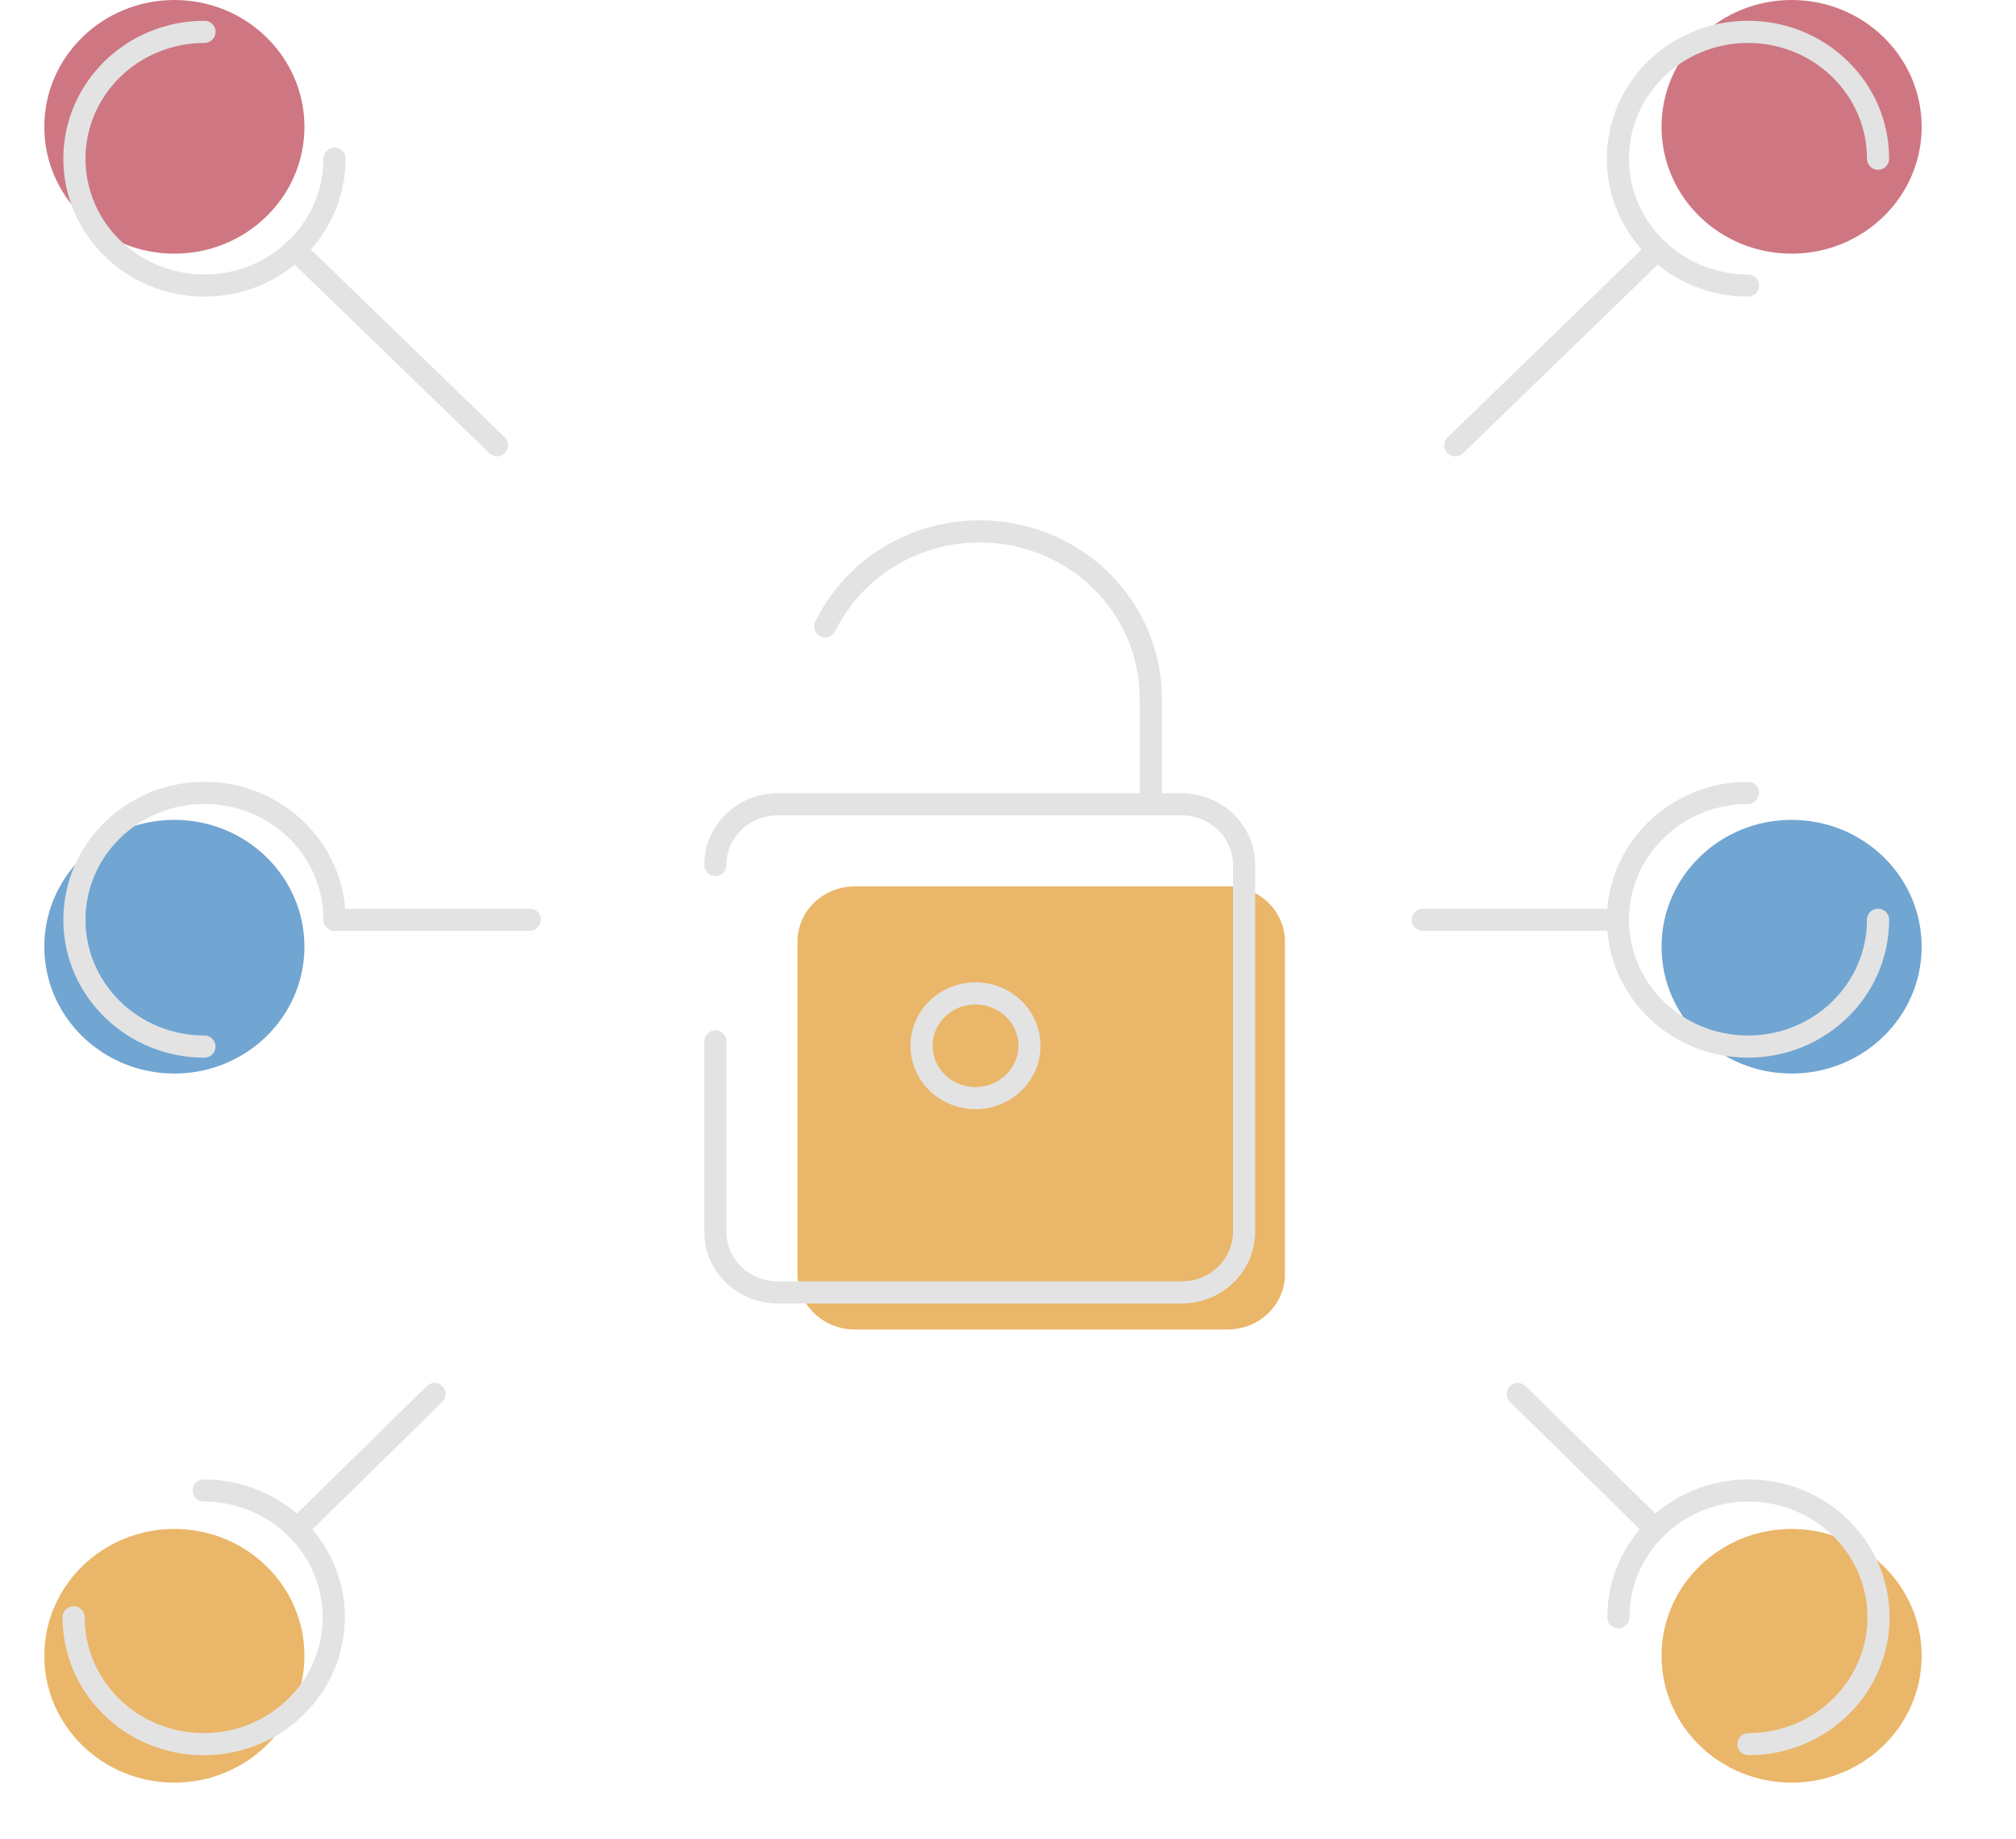 <svg width="91" height="83" viewBox="0 0 91 83" fill="none" xmlns="http://www.w3.org/2000/svg">
    <path d="M65.695 20.093L74.816 11.258" stroke="#E3E3E3" stroke-linecap="round" stroke-linejoin="round"/>
    <path d="M80.871 11.448C84.113 11.448 86.742 8.885 86.742 5.724C86.742 2.563 84.113 0 80.871 0C77.629 0 75 2.563 75 5.724C75 8.885 77.629 11.448 80.871 11.448Z" fill="#CE7783"/>
    <path d="M84.773 7.162C84.773 4 82.145 1.438 78.902 1.438C75.66 1.438 73.031 4 73.031 7.162C73.031 10.323 75.66 12.886 78.902 12.886" stroke="#E3E3E3" stroke-linecap="round" stroke-linejoin="round"/>
    <path d="M68.512 62.91L74.717 69.001" stroke="#E3E3E3" stroke-linecap="round" stroke-linejoin="round"/>
    <path d="M80.871 80.448C84.113 80.448 86.742 77.885 86.742 74.724C86.742 71.563 84.113 69 80.871 69C77.629 69 75 71.563 75 74.724C75 77.885 77.629 80.448 80.871 80.448Z" fill="#EAB669"/>
    <path d="M78.922 78.712C82.164 78.712 84.793 76.149 84.793 72.988C84.793 69.826 82.164 67.264 78.922 67.264C75.679 67.264 73.051 69.826 73.051 72.988" stroke="#E3E3E3" stroke-linecap="round" stroke-linejoin="round"/>
    <path d="M22.436 20.093L13.312 11.258" stroke="#E3E3E3" stroke-linecap="round" stroke-linejoin="round"/>
    <path d="M7.871 11.448C11.113 11.448 13.742 8.885 13.742 5.724C13.742 2.563 11.113 0 7.871 0C4.629 0 2 2.563 2 5.724C2 8.885 4.629 11.448 7.871 11.448Z" fill="#CE7783"/>
    <path d="M15.101 7.162C15.101 10.323 12.473 12.886 9.23 12.886C5.988 12.886 3.359 10.323 3.359 7.162C3.359 4 5.988 1.438 9.23 1.438" stroke="#E3E3E3" stroke-linecap="round" stroke-linejoin="round"/>
    <path d="M19.615 62.91L13.406 69.001" stroke="#E3E3E3" stroke-linecap="round" stroke-linejoin="round"/>
    <path d="M7.871 80.448C11.113 80.448 13.742 77.885 13.742 74.724C13.742 71.563 11.113 69 7.871 69C4.629 69 2 71.563 2 74.724C2 77.885 4.629 80.448 7.871 80.448Z" fill="#EAB669"/>
    <path d="M3.324 72.988C3.324 76.149 5.953 78.712 9.195 78.712C12.438 78.712 15.066 76.149 15.066 72.988C15.066 69.826 12.438 67.264 9.195 67.264" stroke="#E3E3E3" stroke-linecap="round" stroke-linejoin="round"/>
    <path d="M64.223 41.508H73.029" stroke="#E3E3E3" stroke-linecap="round" stroke-linejoin="round"/>
    <path d="M80.871 48.448C84.113 48.448 86.742 45.886 86.742 42.724C86.742 39.563 84.113 37 80.871 37C77.629 37 75 39.563 75 42.724C75 45.886 77.629 48.448 80.871 48.448Z" fill="#71A5D2"/>
    <path d="M84.773 41.507C84.773 44.669 82.145 47.231 78.902 47.231C75.66 47.231 73.031 44.669 73.031 41.507C73.031 38.346 75.66 35.783 78.902 35.783" stroke="#E3E3E3" stroke-linecap="round" stroke-linejoin="round"/>
    <path d="M23.912 41.508H15.105" stroke="#E3E3E3" stroke-linecap="round" stroke-linejoin="round"/>
    <path d="M7.871 48.448C11.113 48.448 13.742 45.886 13.742 42.724C13.742 39.563 11.113 37 7.871 37C4.629 37 2 39.563 2 42.724C2 45.886 4.629 48.448 7.871 48.448Z" fill="#71A5D2"/>
    <path d="M15.101 41.507C15.101 38.346 12.473 35.783 9.23 35.783C5.988 35.783 3.359 38.346 3.359 41.507C3.359 44.669 5.988 47.231 9.23 47.231" stroke="#E3E3E3" stroke-linecap="round" stroke-linejoin="round"/>
    <path d="M51.944 36.298V31.507C51.944 29.51 51.13 27.595 49.682 26.184C48.234 24.772 46.27 23.979 44.222 23.979C42.174 23.979 40.21 24.772 38.762 26.184C38.134 26.796 37.625 27.504 37.25 28.272" stroke="#E3E3E3" stroke-linecap="round" stroke-linejoin="round"/>
    <path d="M58 42.486C58 41.827 57.727 41.194 57.242 40.728C56.757 40.262 56.098 40 55.412 40H38.588C37.902 40 37.243 40.262 36.758 40.728C36.273 41.194 36 41.827 36 42.486V57.514C36 58.173 36.273 58.806 36.758 59.272C37.243 59.738 37.902 60 38.588 60H55.412C56.098 60 56.757 59.738 57.242 59.272C57.727 58.806 58 58.173 58 57.514V42.486Z" fill="#EAB669"/>
    <path d="M32.289 39.036C32.289 38.31 32.585 37.614 33.111 37.101C33.638 36.587 34.352 36.299 35.097 36.299H53.348C54.093 36.299 54.807 36.587 55.333 37.101C55.86 37.614 56.156 38.31 56.156 39.036V55.587C56.156 56.313 55.86 57.009 55.333 57.523C54.807 58.036 54.093 58.324 53.348 58.324H35.097C34.352 58.324 33.638 58.036 33.111 57.523C32.585 57.009 32.289 56.313 32.289 55.587V47" stroke="#E3E3E3" stroke-linecap="round" stroke-linejoin="round"/>
    <path d="M46.469 47.194C46.469 48.487 45.39 49.556 44.033 49.556C42.676 49.556 41.598 48.487 41.598 47.194C41.598 45.901 42.676 44.832 44.033 44.832C45.39 44.832 46.469 45.901 46.469 47.194Z" stroke="#E3E3E3"/>
</svg>
